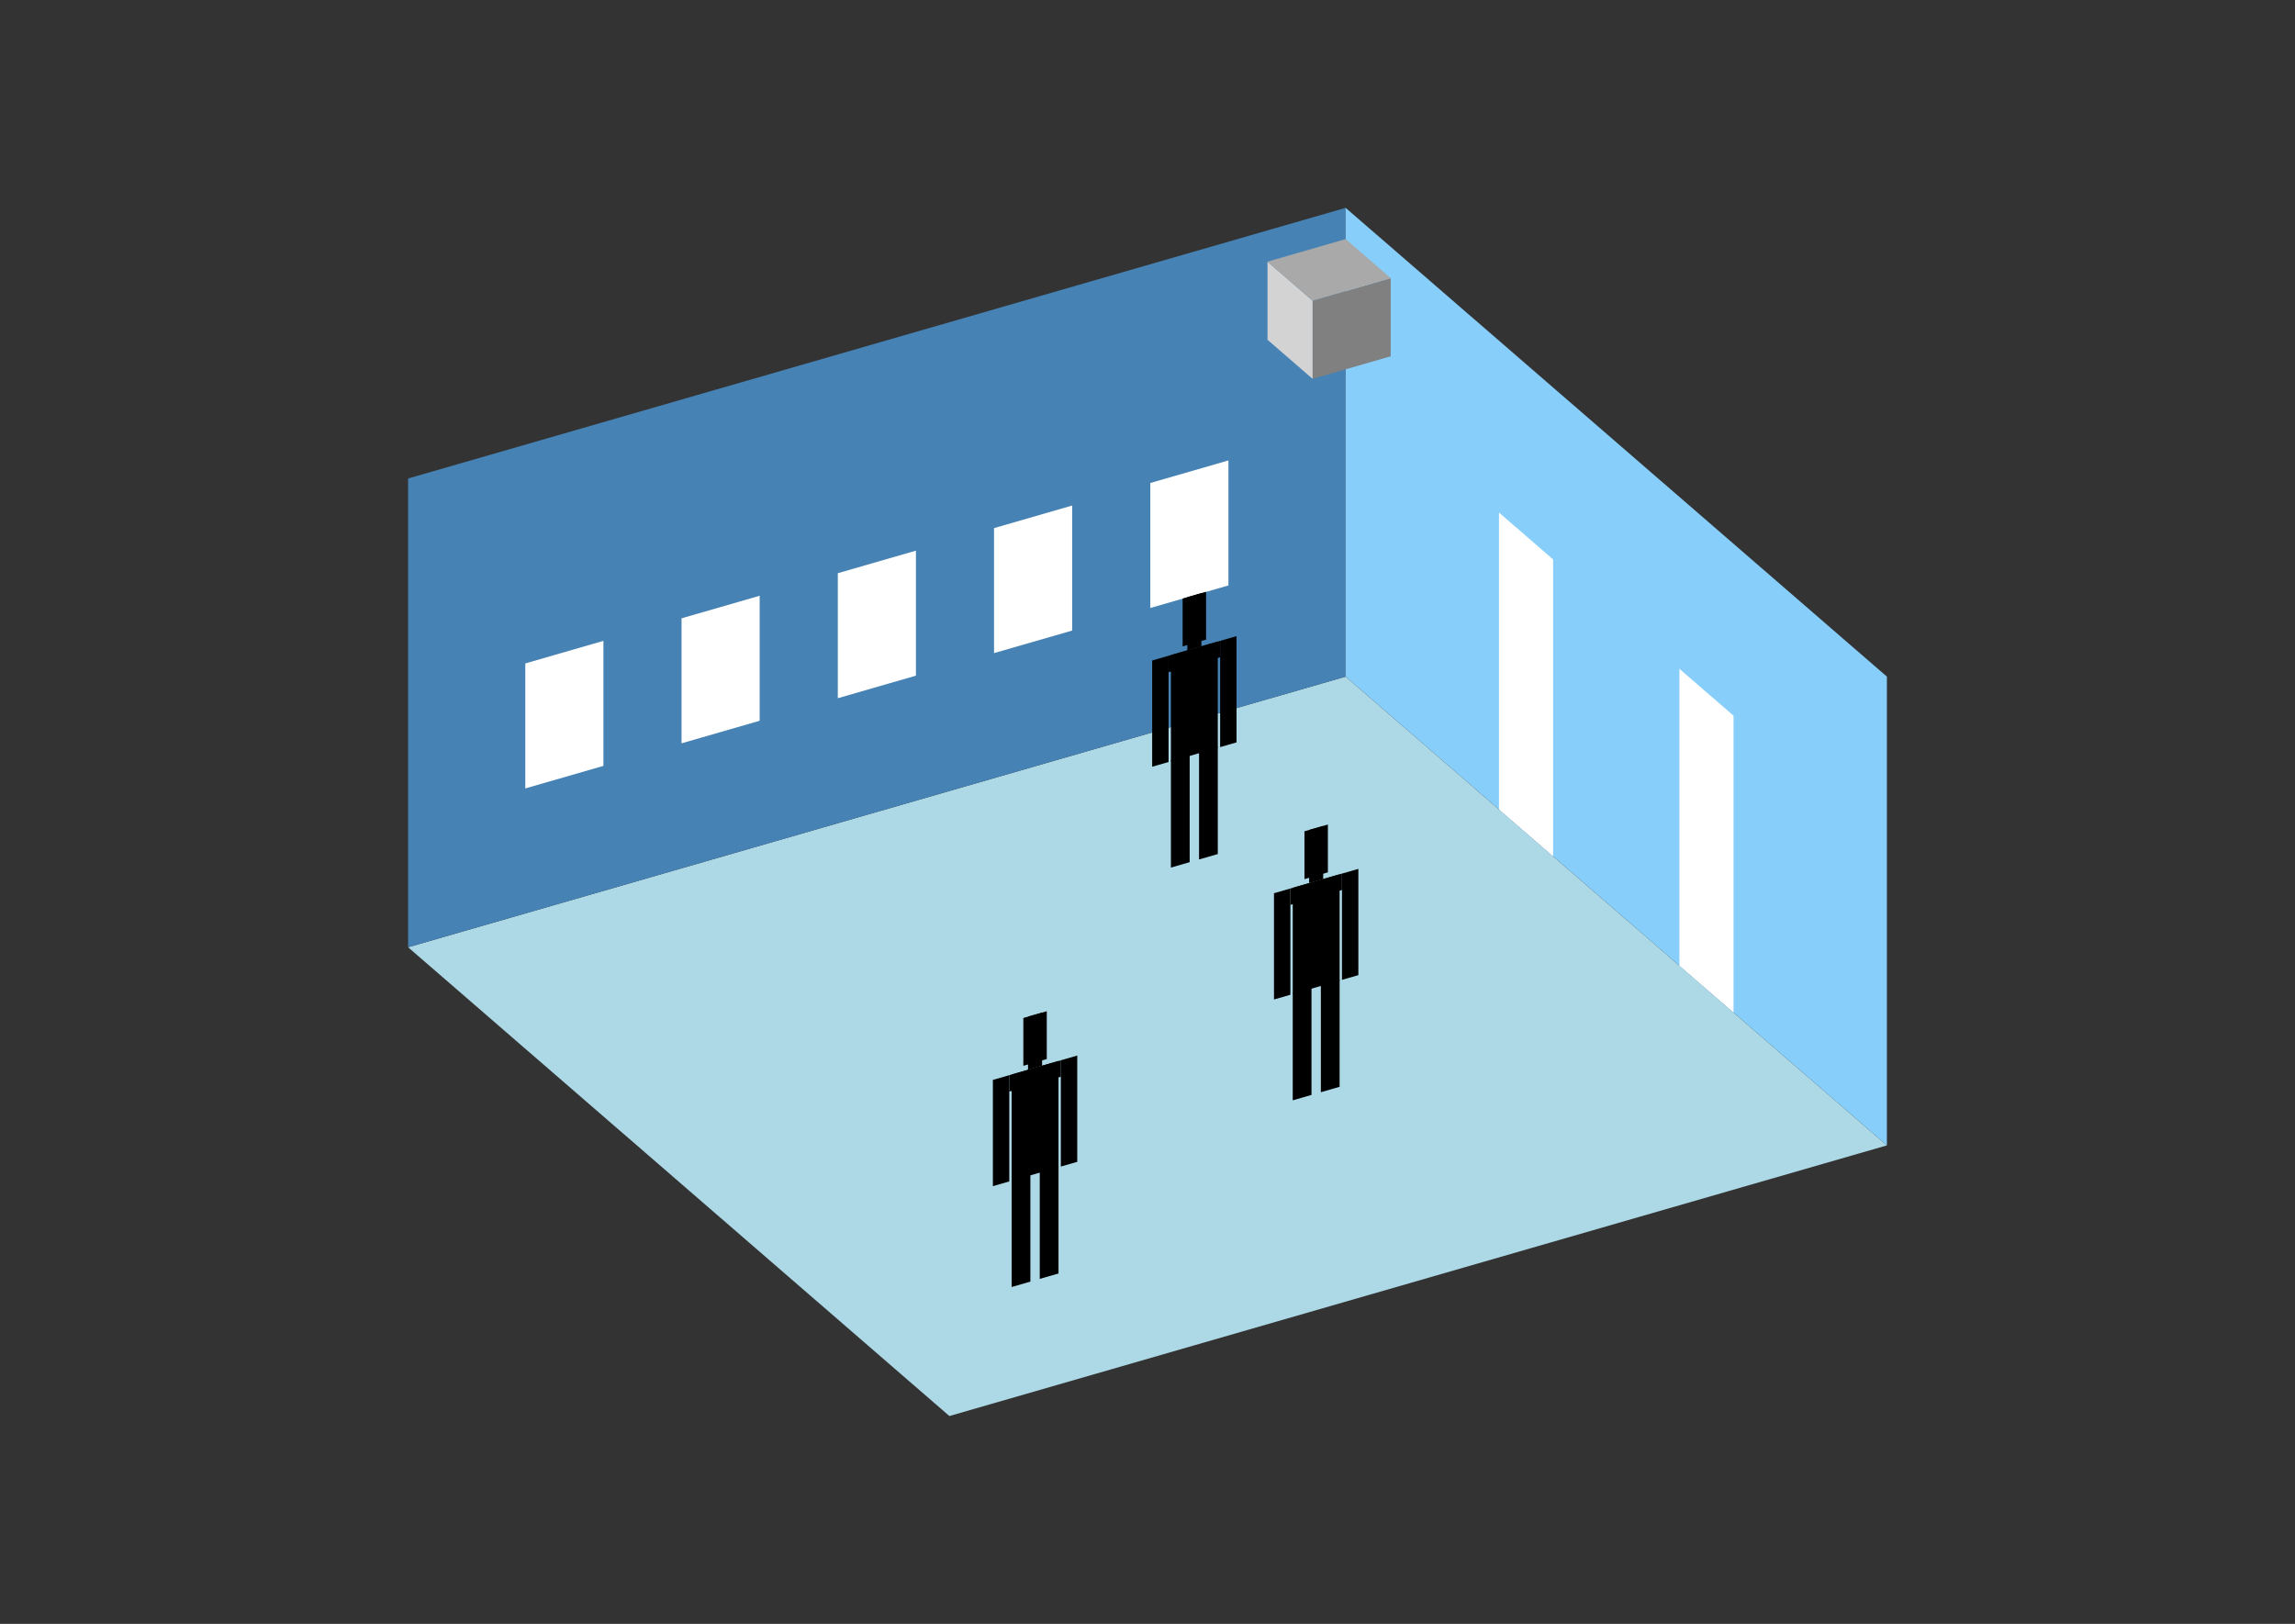 <?xml version="1.0" encoding="UTF-8"?>
<svg
  xmlns="http://www.w3.org/2000/svg"
  width="848"
  height="600"
  style="background-color:white"
>
  <rect width="100%" height="100%" fill="#333333" stroke="none"/>
  <polygon fill="lightblue" points="350.795,523.205 150.795,350 497.205,250 697.205,423.205" />
  <polygon fill="steelblue" points="150.795,350 150.795,176.795 497.205,76.795 497.205,250" />
  <polygon fill="lightskyblue" points="697.205,423.205 697.205,250 497.205,76.795 497.205,250" />
  <polygon fill="white" points="573.872,316.395 573.872,206.699 553.872,189.378 553.872,299.075" />
  <polygon fill="white" points="640.538,374.13 640.538,264.434 620.538,247.113 620.538,356.81" />
  <polygon fill="white" points="194.096,291.312 194.096,245.124 222.964,236.791 222.964,282.979" />
  <polygon fill="white" points="251.831,274.645 251.831,228.457 280.699,220.124 280.699,266.312" />
  <polygon fill="white" points="309.566,257.979 309.566,211.791 338.434,203.457 338.434,249.645" />
  <polygon fill="white" points="367.301,241.312 367.301,195.124 396.169,186.791 396.169,232.979" />
  <polygon fill="white" points="425.036,224.645 425.036,178.457 453.904,170.124 453.904,216.312" />
  <polygon fill="grey" points="485.004,139.977 485.004,111.109 513.872,102.776 513.872,131.643" />
  <polygon fill="lightgrey" points="485.004,139.977 485.004,111.109 468.338,96.675 468.338,125.543" />
  <polygon fill="darkgrey" points="485.004,111.109 468.338,96.675 497.205,88.342 513.872,102.776" />
  <polygon fill="hsl(360.0,50.0%,72.092%)" points="432.652,320.557 432.652,280.905 439.581,278.905 439.581,318.557" />
  <polygon fill="hsl(360.0,50.0%,72.092%)" points="449.973,315.557 449.973,275.905 443.045,277.905 443.045,317.557" />
  <polygon fill="hsl(360.0,50.0%,72.092%)" points="425.724,283.297 425.724,244.037 431.786,242.287 431.786,281.547" />
  <polygon fill="hsl(360.0,50.0%,72.092%)" points="450.839,276.047 450.839,236.787 456.901,235.037 456.901,274.297" />
  <polygon fill="hsl(360.0,50.0%,72.092%)" points="431.786,248.349 431.786,242.287 450.839,236.787 450.839,242.849" />
  <polygon fill="hsl(360.0,50.0%,72.092%)" points="432.652,281.297 432.652,242.037 449.973,237.037 449.973,276.297" />
  <polygon fill="hsl(360.0,50.0%,72.092%)" points="436.982,238.824 436.982,221.157 445.643,218.657 445.643,236.324" />
  <polygon fill="hsl(360.0,50.0%,72.092%)" points="438.715,240.287 438.715,220.657 443.911,219.157 443.911,238.787" />
  <polygon fill="hsl(360.0,50.0%,50.66%)" points="477.665,406.555 477.665,366.902 484.593,364.902 484.593,404.555" />
  <polygon fill="hsl(360.0,50.0%,50.66%)" points="494.985,401.555 494.985,361.902 488.057,363.902 488.057,403.555" />
  <polygon fill="hsl(360.0,50.0%,50.66%)" points="470.737,369.295 470.737,330.035 476.799,328.285 476.799,367.545" />
  <polygon fill="hsl(360.0,50.0%,50.66%)" points="495.851,362.045 495.851,322.785 501.914,321.035 501.914,360.295" />
  <polygon fill="hsl(360.0,50.0%,50.66%)" points="476.799,334.347 476.799,328.285 495.851,322.785 495.851,328.847" />
  <polygon fill="hsl(360.0,50.0%,50.66%)" points="477.665,367.295 477.665,328.035 494.985,323.035 494.985,362.295" />
  <polygon fill="hsl(360.0,50.0%,50.66%)" points="481.995,324.822 481.995,307.155 490.655,304.655 490.655,322.322" />
  <polygon fill="hsl(360.0,50.0%,50.66%)" points="483.727,326.285 483.727,306.655 488.923,305.155 488.923,324.785" />
  <polygon fill="hsl(360.0,50.0%,42.218%)" points="373.795,475.531 373.795,435.878 380.723,433.878 380.723,473.531" />
  <polygon fill="hsl(360.0,50.0%,42.218%)" points="391.116,470.531 391.116,430.878 384.187,432.878 384.187,472.531" />
  <polygon fill="hsl(360.0,50.0%,42.218%)" points="366.867,438.271 366.867,399.011 372.929,397.261 372.929,436.521" />
  <polygon fill="hsl(360.0,50.0%,42.218%)" points="391.982,431.021 391.982,391.761 398.044,390.011 398.044,429.271" />
  <polygon fill="hsl(360.0,50.0%,42.218%)" points="372.929,403.323 372.929,397.261 391.982,391.761 391.982,397.823" />
  <polygon fill="hsl(360.0,50.0%,42.218%)" points="373.795,436.271 373.795,397.011 391.116,392.011 391.116,431.271" />
  <polygon fill="hsl(360.0,50.0%,42.218%)" points="378.125,393.798 378.125,376.131 386.785,373.631 386.785,391.298" />
  <polygon fill="hsl(360.0,50.0%,42.218%)" points="379.857,395.261 379.857,375.631 385.053,374.131 385.053,393.761" />
</svg>
